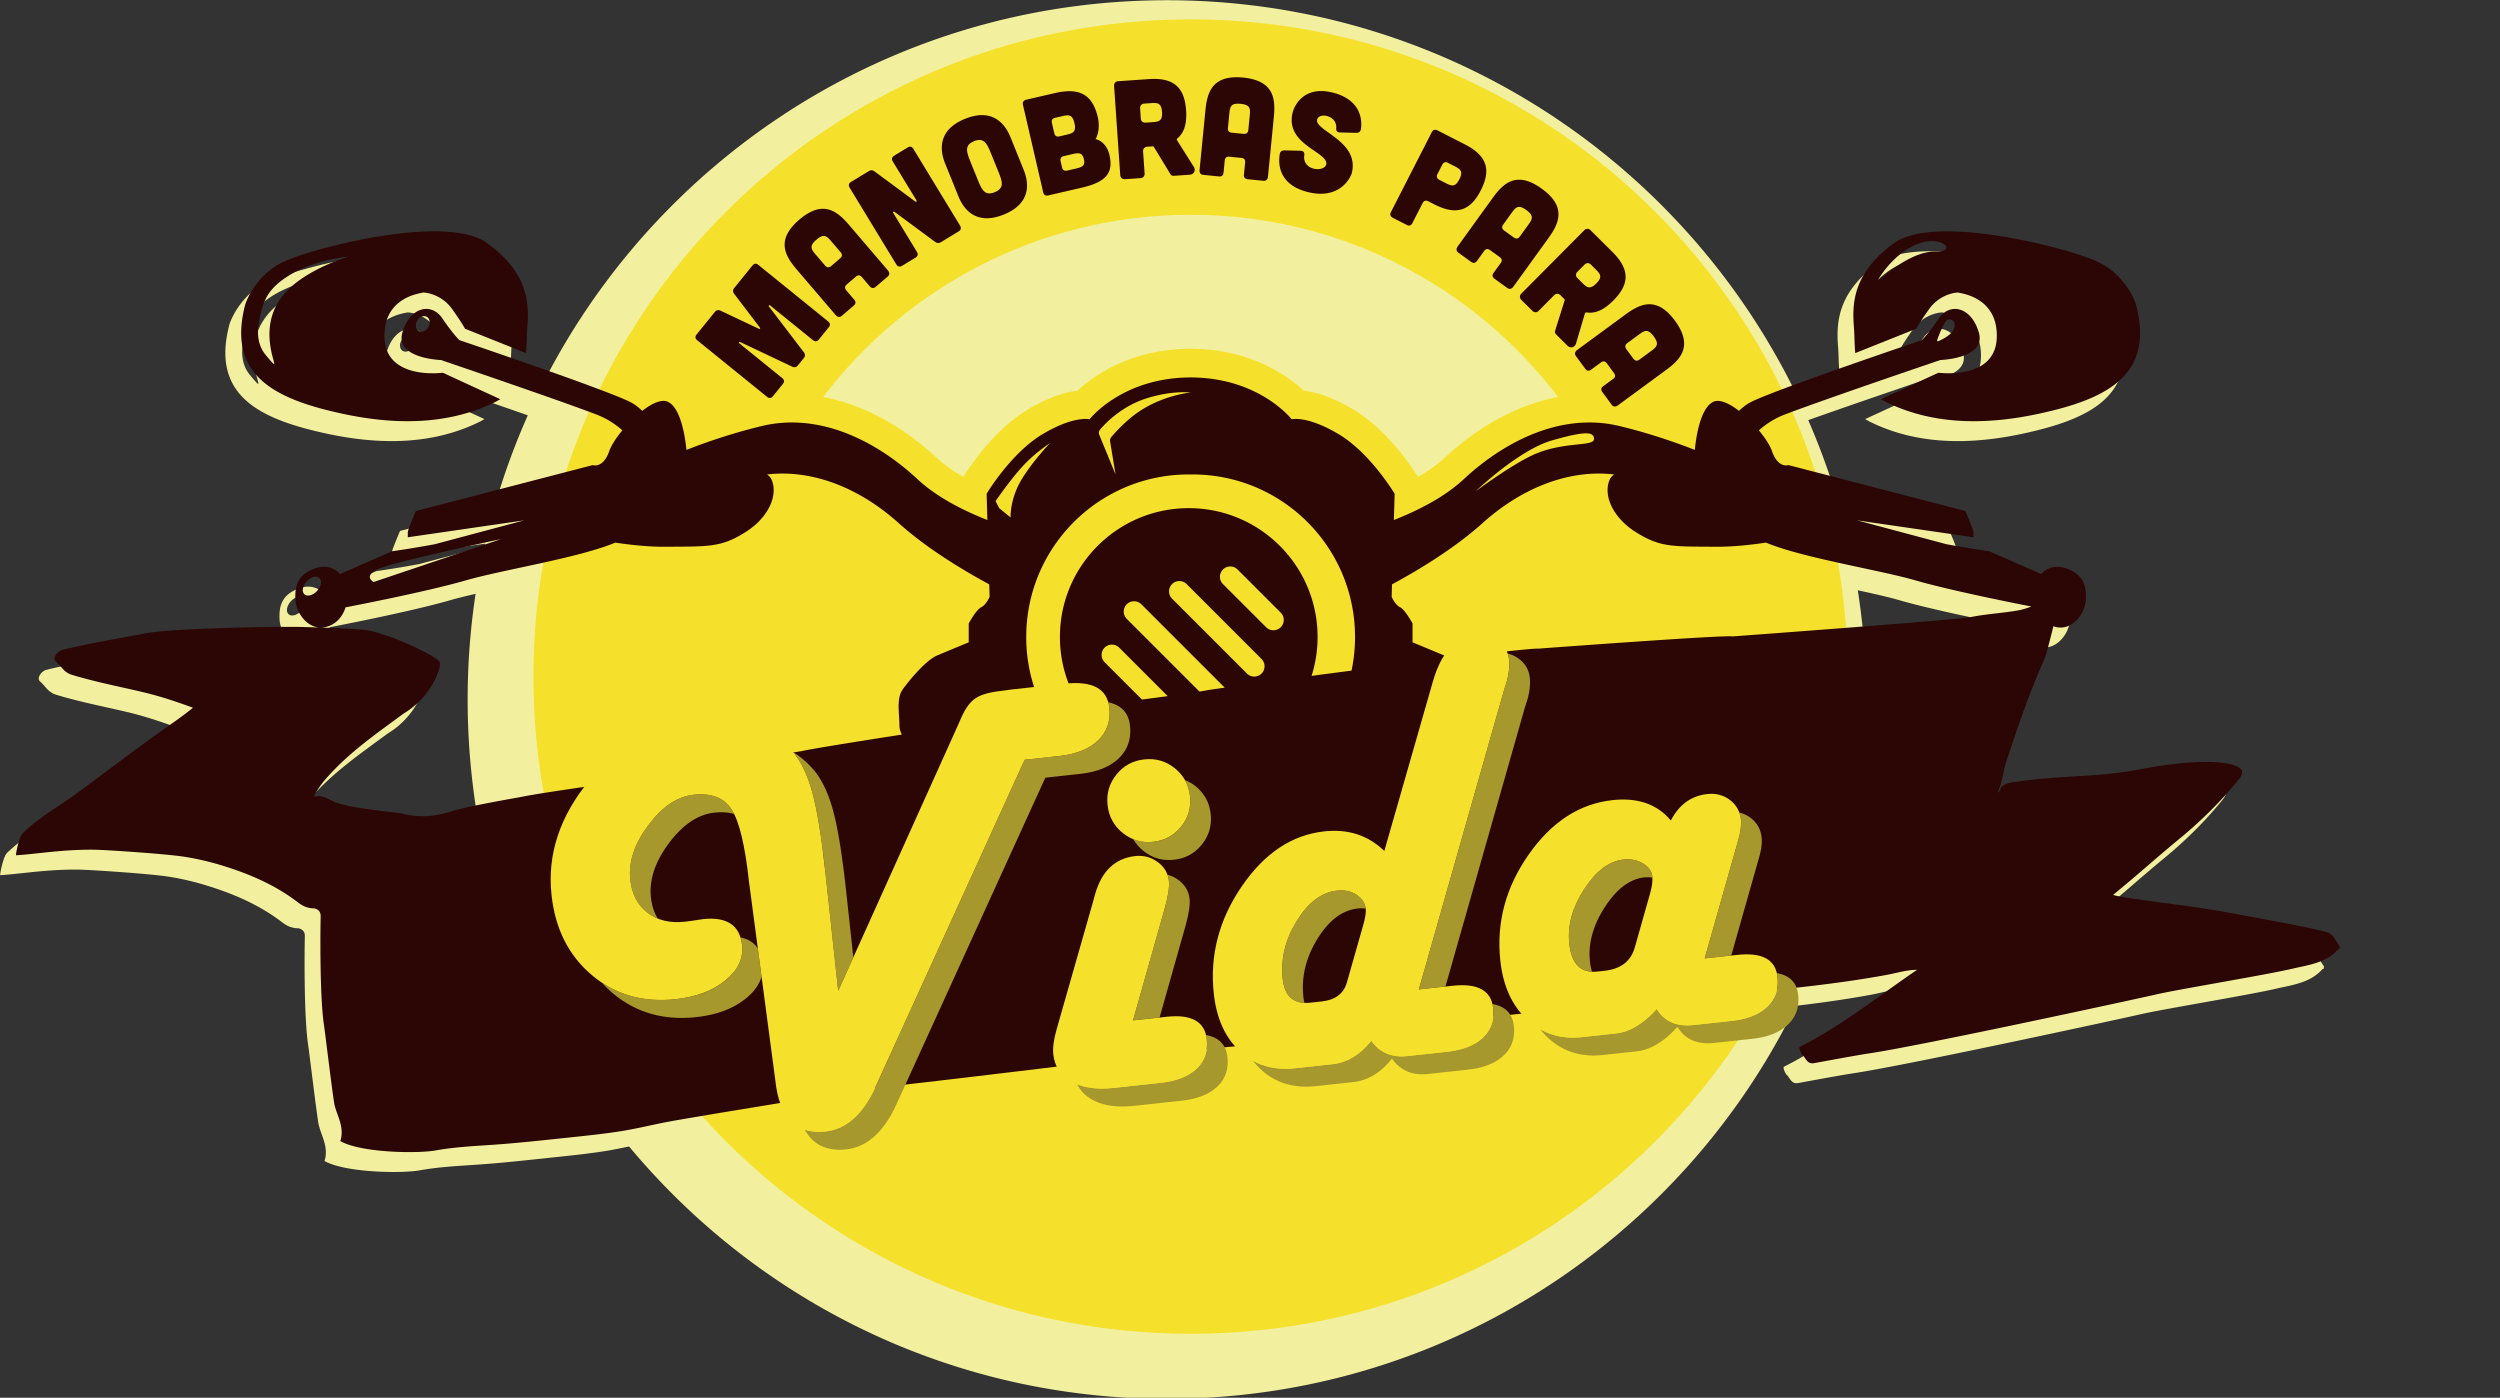 <svg width="3214.002" height="1796.949" viewBox="0 0 850.371 475.443" xmlns="http://www.w3.org/2000/svg"><rect x="0" y="0" width="850.371" height="475.443" fill="#333333" stroke="none"/><defs><clipPath id="a"><path transform="matrix(1 0 0 -1 0 3467.57)" d="M0 3467.57h2617.18V0H0z"/></clipPath></defs><g clip-path="url(#a)" transform="translate(-61.27 -123.479) scale(.353)"><path d="M1971.91 1023.874c0 372.161-301.695 673.856-673.856 673.856-372.16 0-673.857-301.695-673.857-673.856 0-372.16 301.696-673.856 673.857-673.856 372.161 0 673.856 301.695 673.856 673.856M408.194 677.154c3.311-15.645 6.45-26.16 20.62-37.213 26.626-20.769 65.502-23.699 65.502-23.699s-31.154 8.788-53.52 27.427c-43.165 35.97-9.853 86.006-20.504 74.29a156.529 156.529 0 01-6.334-7.424c-7.52-9.392-8.255-21.61-5.764-33.38m80.99 90.67c66.085 14.131 112.531 5.17 146.401-11.535 1.705-.842 3.245-1.752 4.76-2.672l-55.348-25.485s-54.245 7.456-56.149-33.018c-1.903-40.473 35.848-43.503 36.497-44.113.651-.61 17.753.503 28.552 15.651 10.8 15.148 12.397 19.04 12.397 19.04l58.86 23.506c.832-8.959.724-17.793 1.336-25.514 1.822-23.017.515-52.475-39.154-80.697-39.668-28.22-166.959 4.79-195.428 18.06-28.469 13.27-37.198 41.05-37.198 41.05-18.272 68.698 28.388 91.597 94.473 105.727m1481.882-134.008c12.78-18.639 31.42-31.953 47.396-32.485 15.976-.533 22.214 10.217 5.503 9.94-32.13-.532-65.68 41.184-52.899 22.545m-25.018 75.382l58.86-23.506s1.597-3.892 12.397-19.04c10.8-15.149 27.902-16.26 28.551-15.65.65.61 38.401 3.64 36.498 44.112-1.903 40.473-56.148 33.018-56.148 33.018l-55.349 25.485c1.516.92 3.056 1.83 4.761 2.672 33.87 16.704 80.315 25.666 146.401 11.536 66.085-14.13 112.745-37.03 94.474-105.729 0 0-8.73-27.78-37.198-41.05-28.469-13.269-155.76-46.28-195.428-18.059-39.669 28.222-40.978 57.68-39.155 80.697.612 7.721.503 16.555 1.336 25.514" fill="#f2f09e"/><path d="M1937.16 973.955a634.298 634.298 0 00-7.765-62.796c27.952 6.18 56.182 11.737 74.365 16.986 34.533 9.97 95.514 22.046 111.955 25.24-4.31 1.664-8.72 3.077-13.386 3.883-14.923 2.58-30.119 3.329-45.013 6.303-7.039 1.405-64.492 6.072-120.156 10.384M591.931 1151.129c-15.122 4.863-30.577 5.885-46.343 1.75-4.748-1.245-49.032-4.553-65.303-11.341-6.114-2.551-12.146-7.391-19.517-4.784l.001-.015c3.938-8.773 10.015-15.885 16.676-22.993 21.03-22.445 45.203-39.006 69.866-57.27 26.884-15.89 36.894-45.175 34.67-49.624-2.735-5.468-39.203-21.964-52.673-25.895-7.01-2.464-14.185-4.63-22.039-5.251-13.332-1.055-26.705-1.585-40.079-2.033a20.026 20.026 0 004.193-.391c15.976-3.195 19.881-19.083 19.881-19.083s76.011-14.457 116.178-26.054c18.184-5.25 46.42-10.806 74.374-16.988-6.23 35.654-9.489 72.33-9.489 109.769 0 38.277 3.395 75.76 9.903 112.166-8.687 1.379-15.636 2.562-19.827 3.418-7.1 1.45-53.683 9.219-70.472 14.619M451.66 941.628c-2.765-2.534-1.783-8.103 2.19-12.44 3.976-4.337 9.438-5.798 12.203-3.264 2.764 2.533 1.784 8.103-2.19 12.439-3.975 4.337-9.438 5.798-12.203 3.265m71.414-24.497c15.443-6.923 118.226-28.757 118.226-28.757l-123.02 41.432s-10.65-5.752 4.793-12.675m782.532-341.211c144.472 0 272.803 68.895 354.098 175.57-37.715 7.116-75.679 27.189-109.824 59.017-6.636 6.19-15.124 12.245-25.173 18.009-6.062-9.724-29.896-45.682-62.306-64.975-20.375-12.124-36.249-16.753-47.669-18.111-16.158-14.853-51.71-39.938-107.907-40.445l-.33-.02-2.21.02c-56.138.534-91.67 25.598-107.813 40.445-11.42 1.358-27.302 5.987-47.67 18.11-32.41 19.294-56.245 55.245-62.306 64.976-10.042-5.764-18.53-11.82-25.173-18.01-34.14-31.824-72.1-51.898-109.815-59.017 81.295-106.674 209.627-175.57 354.098-175.57M571.057 684.232c-2.18 3.779-6.358 5.45-9.33 3.735-2.97-1.716-3.612-6.17-1.43-9.948 2.18-3.778 6.358-5.45 9.33-3.734 2.971 1.716 3.612 6.169 1.43 9.947m1453.795 12.693s6.657-18.906 10.384-19.97c3.73-1.066 8.255 1.597 5.86 8.787-2.398 7.189-16.244 12.514-16.244 12.514zm375.068 570.125c-16.643-4.794-82.37-16.425-98.323-19.418-30.596-5.74-101.972-13.525-107.07-16.41 22.177-17.998 42.54-36.468 63.824-53.95 20.72-17.018 39.676-35.702 56.5-56.358 6.3-7.735 5.056-11.735-4.527-14.784-12.412-3.948-40.132-5.034-87.079 3.6-46.415 9.068-73.526 5.47-124.644 12.888-4.124.598-8.136 1.51-11.379 4.302-1.175.689-1.127 2.066-1.334 3.294-.81.54-1.34 1.289-1.707 2.162-.104.032-.169.087-.288.11-.262.008-.5.088-.748.139 4.7-9.413 5.203-20.05 8.43-29.865 11.027-33.557 22.518-66.964 36.997-99.297 1.23-2.744 6.336-22.53 8.382-31.094.95.312 1.813.704 2.865.914 15.977 3.195 27.693-13.492 28.403-26.272.71-12.782-1.776-23.787-18.107-30.055-16.332-6.267-24.747 5.224-24.747 5.224l-50.156-21.987c-20.8-2.975-41.193-6.792-41.193-6.792l-86.252-23.028 112.17 16.31v-4.86c0-2.346-7.81-20.444-7.81-20.444l-144.51-37.514a628.54 628.54 0 00-22.286-58.185c42.901-15.923 142.653-49.794 142.653-49.794s44.607-1.362 37.101-26.627c-7.506-25.266-28.228-28.65-38.352-13.651-10.125 15-16.5 21.106-16.5 21.106s-85.846 28.967-134.876 47.455c-102.714-211.061-319.242-356.522-569.752-356.522-250.51 0-467.039 145.462-569.753 356.525-49.028-18.488-134.883-47.458-134.883-47.458s-6.375-6.106-16.5-21.106c-10.124-15-30.846-11.615-38.353 13.65-7.506 25.266 37.102 26.628 37.102 26.628s99.763 33.875 142.661 49.797a628.522 628.522 0 00-22.283 58.179l-144.52 37.517s-7.812 18.098-7.812 20.445v4.859l112.17-16.31-86.253 23.028s-20.39 3.817-41.19 6.792l-50.157 21.987s-8.416-11.491-24.747-5.224c-16.332 6.268-18.817 17.273-18.107 30.055.637 11.473 10.148 26.085 23.645 26.644-4.987-.166-9.976-.323-14.962-.49-24.67-.828-127.693 1.246-152.634 6-26.912 5.13-54.054 9.524-80.67 16.055-5.13 1.258-9.68 8.228-6.263 11.128 5.01 4.25 7.657 10.493 15.382 12.84 21.704 6.595 43.928 11.002 65.94 16.087 16.945 3.915 33.215 9.119 50.855 15.68-9.17 7.528-18.234 13.68-26.94 19.837-28.488 20.15-56.13 41.313-84.169 62-17.58 12.973-37.04 23.519-52.812 38.889-3.469 3.382-6.46 17.7-6.674 21.437 20.395-1.218 44.081-5.646 75.17-5.371 10.613.094 68.012 3.89 86.41 6.686 13.513 2.054 26.72 5.26 39.842 9.39 25.503 8.029 49.51 18.673 70.55 34.853 4.94 3.8 9.678 5.566 15.553 5.616 4.217 1.03 6.243 3.514 6.101 7.798-.157 4.742-1.29 74.406 3.172 104.469 1.165 7.848 7.126 57.518 9.703 74.447 1.838 12.084 10.596 22.845 6.102 37.563 20.445 11.392 74.653 12.076 91.784 8.957 18.483-3.365 37.464-4.203 56.323-5.528 25.001-1.758 49.91-4.58 74.826-7.2 15.967-1.677 31.962-3.357 47.786-5.88 14.61-2.33 28.98-5.912 43.507-8.714 5.851-1.13 18.677-3.338 34.124-5.936 115.924 128.883 283.98 209.938 470.974 209.938 220.122 0 414.004-112.314 527.491-282.754l13.668-1.481c15.04-1.633 26.5-6.2 34.355-13.698 7.861-7.501 11.155-17.064 9.897-28.678-.274-2.531-.823-4.824-1.61-6.907 28.91-3.198 57.738-6.988 86.363-12.222 9.856-1.802 19.664-4.928 29.88-5.03-37.273 25.344-72.277 53.847-113.095 74.253-1.104.55.904 6.35 3.038 8.199 3.056 3.157 4.2 8.645 10.672 7.536 4.04-.692 39.606-7.388 53.442-9.463 52.151-7.823 262.658-53.573 277.832-57.1 18.874-4.384 104.911-18.646 128.518-24.204 16.152-3.804 33.49-5.544 45.325-18.905.217-.245.78-.206 1.182-.3.145-.784.29-1.568.433-2.353-3.843-5.144-6.03-12.02-13.076-14.05" fill="#f2f09e"/><path d="M1565.132 791.336c-6.636 6.19-15.124 12.245-25.173 18.009-6.061-9.724-29.895-45.682-62.306-64.975-20.375-12.124-36.25-16.753-47.668-18.111-16.16-14.854-51.711-39.938-107.908-40.445l-.332-.02-2.21.02c-56.135.534-91.668 25.598-107.812 40.445-11.42 1.358-27.301 5.987-47.67 18.11-32.41 19.294-56.243 55.245-62.305 64.976-10.042-5.764-18.53-11.82-25.173-18.01-34.141-31.824-72.101-51.898-109.815-59.017 81.295-106.674 209.627-175.57 354.099-175.57 144.47 0 272.802 68.897 354.097 175.57-37.715 7.117-75.678 27.19-109.824 59.018m-244.273-422.861c-349.751 0-633.28 283.529-633.28 633.279s283.529 633.28 633.28 633.28c349.75 0 633.279-283.53 633.279-633.28s-283.528-633.28-633.28-633.28" fill="#f5e02c"/><path d="M862.465 650.294c1.533-1.893 3.433-2.088 5.562-1.068l36.599 17.3c1.223.642 1.905-.203 1.027-1.257l-24.531-32.214c-1.445-1.865-1.641-3.764-.114-5.657l17.61-21.746c1.703-2.102 3.602-2.297 5.704-.594l67.219 54.44c2 1.615 2.298 3.602.595 5.703l-9.522 11.76c-1.622 2-3.703 2.215-5.704.6l-41.377-33.51c-.744-.596-1.615.262-1.047 1.066l33.66 44.128c1.439 1.865 1.453 3.785-.075 5.677l-5.622 6.933c-1.527 1.892-3.406 2.277-5.535 1.257l-50.162-23.753c-.9-.385-1.561.648-.824 1.243l41.384 33.512c1.993 1.615 2.304 3.601.6 5.703l-9.527 11.766c-1.703 2.101-3.71 2.21-5.704.601l-67.22-54.44c-2.107-1.71-2.304-3.609-.6-5.71zm111.643-68.551c-4.21-4.926-7.04-6.785-13.819-.986-6.778 5.798-5.393 8.88-1.183 13.805l9.576 11.198c1.67 1.953 3.771 2.115 5.717.453l8.832-7.555c1.967-1.859 2.115-3.764.358-5.819zm54.9 28.457c1.933 2.257 1.96 4.365-.094 6.13l-11.502 9.831c-1.96 1.67-3.967 1.603-5.724-.452l-7.636-8.934c-1.757-2.054-3.656-2.203-5.71-.446l-8.839 7.55c-1.947 1.668-2.204 3.661-.454 5.716l7.651 8.933c1.75 2.055 1.601 3.961-.446 5.724l-11.516 9.833c-1.952 1.662-4.136 1.398-6.062-.865l-37.234-43.554c-11.063-12.94-20.773-28.464 2.345-48.216 23.118-19.76 36.93-7.75 47.993 5.19zm-18.38-95.432c1.959-1.19 3.724-1.156 5.656.196l39.093 28.909c1.095.757 1.872-.033 1.183-1.19l-22.7-37.302c-1.405-2.311-.831-4.237 1.366-5.574l12.927-7.867c2.312-1.405 4.176-.952 5.576 1.359l44.952 73.909c1.33 2.196.946 4.169-1.352 5.575l-16.982 10.319c-1.966 1.203-3.73 1.163-5.656-.196l-39.093-28.903c-1.102-.756-1.886.034-1.176 1.19l22.679 37.303c1.338 2.195.959 4.169-1.352 5.574l-12.934 7.866c-2.197 1.332-4.238.838-5.57-1.358l-44.951-73.91c-1.412-2.31-.845-4.243 1.352-5.574zm117.76-17.368c-3.893-9.65-6.906-15.285-16.178-11.535-9.278 3.75-7.521 9.893-3.615 19.544l7.29 18.043c3.907 9.657 6.914 15.293 16.192 11.542 9.279-3.751 7.522-9.893 3.616-19.543zm31.552 15.976c3.344 8.272 10.562 31.167-19.145 43.175-29.707 12.016-40.431-9.461-43.77-17.732l-12.684-31.335c-3.345-8.272-10.556-31.167 19.15-43.176 29.702-12.015 40.433 9.46 43.778 17.733zm50.196-1.095c6.325-1.46 9.326-2.852 7.894-9.049-1.433-6.19-4.542-6.44-10.868-4.98l-8.561 1.98c-2.5.581-3.643 2.23-3.034 4.865l1.39 6.062c.616 2.629 2.366 3.616 4.88 3.034zm-8.677-32.694c6.325-1.46 9.313-2.98 7.42-11.15-1.892-8.163-5.237-8.224-11.556-6.765l-7.123 1.642c-2.493.589-3.641 2.237-3.027 4.866l2.312 10.015c.608 2.635 2.365 3.615 4.865 3.041zM1189.97 439.5c24.768-5.723 36.566 2.095 41.56 23.699 1.04 4.481 1.737 13.482-2.297 20.652 5.987 1.257 11.454 6.927 13.34 15.097 3.777 16.333-1.643 25.916-26.41 31.64l-32.532 7.521c-2.5.581-4.291-.534-4.865-3.041l-19.462-84.174c-.615-2.629.398-4.258 3.007-4.994zm86.074 10.137c-2.426.169-4.055 2.041-3.886 4.467l.69 9.988c.169 2.426 2.041 4.054 4.467 3.892l6.878-.473c6.475-.453 9.658-1.487 9.077-9.853-.575-8.359-3.872-8.94-10.34-8.494zm47.858 60.934c2.136 3.372.23 7.298-3.946 7.589l-15.381 1.061c-1.344.095-2.608-.5-3.23-1.676l-15.901-26.138c-.304-.386-.723-.629-1.135-.602l-5.386.372c-2.433.168-4.062 2.047-3.893 4.473l1.474 21.314c.169 2.426-1.46 4.298-3.893 4.467l-15.11 1.047c-2.433.169-4.305-1.459-4.474-3.892l-5.947-86.053c-.169-2.433 1.46-4.305 3.893-4.474l29.538-2.041c24.011-1.662 34.437 7.921 35.965 30.039.865 12.542-1.629 21.523-8.427 27.145-.514.446-.602 1.129-.284 1.785zm53.968-50.068c.635-6.46.01-9.778-8.874-10.65-8.872-.872-10.136 2.264-10.778 8.717l-1.433 14.664c-.257 2.555 1.088 4.184 3.636 4.434l11.576 1.142c2.696.128 4.176-1.088 4.446-3.778zm17.535 59.306c-.29 2.96-1.797 4.446-4.479 4.183l-15.078-1.48c-2.554-.25-3.899-1.743-3.635-4.433l1.15-11.704c.263-2.69-.947-4.164-3.643-4.427l-11.563-1.142c-2.56-.25-4.17.953-4.434 3.642l-1.148 11.705c-.27 2.69-1.75 3.906-4.433 3.642l-15.07-1.486c-2.555-.25-3.879-2.007-3.588-4.967l5.602-57.035c1.67-16.949 6.13-34.715 36.397-31.748 30.268 2.973 31.187 21.266 29.518 38.215zm69.268-42.371c-2.751-.115-3.778-1.615-3.528-4.338.392-5.61-3.11-10.077-9.28-11.583-5.121-1.25-9.006 1-9.215 4.15-.657 10.69 40.897 20.542 33.53 50.743-.958 3.94-11.088 26.091-42.208 18.502-27.571-6.724-29.065-26.287-27.22-36.68.44-2.399 1.98-3.555 4.474-3.5l15.63.33c2.75.115 3.906 1.65 3.5 4.474-1.006 6.426 2.947 11.292 9.117 12.792 6.433 1.568 12.096-1.088 12.17-4.825.223-11.765-39.897-18.908-32.537-49.108.83-3.967 8.859-26.633 38.268-19.463 27.045 6.596 29.059 25.727 27.545 35.377-.446 2.392-1.987 3.548-4.474 3.494zm102.237 48.932c5.777 2.954 9.042 3.71 12.854-3.75 3.81-7.46 1.29-9.656-4.48-12.61l-6.502-3.325c-2.284-1.168-4.224-.641-5.447 1.765l-4.676 9.143c-1.176 2.284-.52 4.284 1.764 5.453zm18.232-37.423c21.415 10.947 25.403 24.524 15.313 44.256-10.089 19.732-23.429 24.443-44.844 13.495l-5.77-2.96c-2.292-1.17-4.225-.642-5.454 1.764l-9.847 19.253c-1.23 2.406-3.047 2.993-5.46 1.757l-13.468-6.886c-2.284-1.17-2.932-3.17-1.764-5.454l39.31-76.876c1.236-2.405 3.055-2.993 5.521-1.885zm61.468 76.909c3.798-5.25 4.934-8.434-2.297-13.657-7.23-5.218-9.9-3.136-13.698 2.115l-8.609 11.94c-1.507 2.082-1.169 4.157.912 5.664l9.414 6.798c2.277 1.473 4.155 1.17 5.743-1.027zm-14.685 60.05c-1.736 2.411-3.79 2.94-5.98 1.357l-12.259-8.859c-2.08-1.5-2.5-3.466-.912-5.656l6.88-9.529c1.581-2.189 1.27-4.074-.919-5.662l-9.42-6.799c-2.089-1.5-4.075-1.277-5.657.92l-6.879 9.528c-1.58 2.19-3.474 2.493-5.663.912l-12.273-8.86c-2.08-1.5-2.337-3.682-.594-6.095l33.525-46.446c9.975-13.806 22.753-26.903 47.405-9.109 24.646 17.786 16.24 34.052 6.28 47.858zm74.532-21.254c-1.729-1.716-4.217-1.709-5.927.021l-7.054 7.095c-1.71 1.73-1.704 4.21.027 5.926l4.892 4.86c4.602 4.575 7.481 6.277 13.387.33 5.9-5.946 4.17-8.805-.439-13.38zm-14.252 76.14c-1.136 3.824-5.332 4.986-8.306 2.033l-10.933-10.852c-.967-.953-1.359-2.29-.886-3.535l9.171-29.193c.095-.473-.01-.953-.291-1.237l-3.838-3.81c-1.73-1.717-4.21-1.704-5.927.02l-15.043 15.163c-1.716 1.724-4.196 1.73-5.932.021l-10.745-10.67c-1.724-1.71-1.738-4.197-.021-5.927l60.759-61.205c1.723-1.73 4.196-1.737 5.92-.02l21.016 20.854c17.077 16.948 16.752 31.1 1.135 46.831-8.859 8.927-17.259 12.97-25.963 11.57-.669-.095-1.236.29-1.527.96zm72.875 6.886c5.23-3.838 7.285-6.521 2.007-13.718-5.29-7.19-8.46-6.034-13.69-2.196l-11.875 8.724c-2.067 1.514-2.39 3.595-.87 5.663l6.871 9.373c1.717 2.102 3.603 2.392 5.78.79zm-32.45 52.656c-2.4 1.758-4.508 1.629-6.103-.554l-8.96-12.197c-1.52-2.068-1.31-4.07.865-5.67l9.481-6.961c2.183-1.601 2.473-3.486.871-5.663l-6.879-9.38c-1.52-2.067-3.487-2.473-5.67-.864l-9.474 6.953c-2.183 1.601-4.068 1.31-5.669-.872l-8.968-12.198c-1.514-2.075-1.088-4.23 1.31-5.994l46.21-33.91c13.725-10.083 29.93-18.618 47.926 5.9 17.995 24.524 4.994 37.418-8.738 47.493zM423.447 657.983c3.311-15.645 6.45-26.161 20.618-37.213 26.628-20.77 65.503-23.698 65.503-23.698s-31.154 8.787-53.52 27.426c-43.164 35.969-9.853 86.006-20.503 74.29a156.036 156.036 0 01-6.334-7.424c-7.52-9.392-8.255-21.61-5.764-33.381m80.99 90.672c66.084 14.13 112.531 5.168 146.4-11.536 1.706-.842 3.245-1.752 4.76-2.672l-55.347-25.485s-54.245 7.456-56.149-33.018c-1.904-40.473 35.848-43.503 36.497-44.113.65-.61 17.753.503 28.552 15.65 10.8 15.149 12.397 19.04 12.397 19.04l58.86 23.507c.832-8.96.724-17.792 1.335-25.514 1.823-23.017.516-52.475-39.153-80.697-39.668-28.221-166.959 4.79-195.428 18.06-28.469 13.269-37.198 41.05-37.198 41.05-18.272 68.698 28.388 91.598 94.473 105.728m1481.881-134.009c12.781-18.64 31.42-31.953 47.396-32.485 15.977-.533 22.215 10.217 5.503 9.94-32.129-.532-65.679 41.184-52.899 22.545m-25.017 75.382l58.86-23.506s1.597-3.892 12.396-19.04c10.8-15.15 27.903-16.261 28.552-15.651.65.61 38.401 3.64 36.498 44.113-1.904 40.473-56.149 33.018-56.149 33.018l-55.348 25.485c1.516.92 3.055 1.83 4.761 2.672 33.87 16.704 80.315 25.667 146.4 11.536 66.086-14.131 112.745-37.03 94.475-105.728 0 0-8.73-27.781-37.199-41.051-28.469-13.27-155.759-46.28-195.428-18.06-39.668 28.223-40.977 57.68-39.154 80.698.612 7.722.503 16.555 1.336 25.514" fill="#2b0604"/><path d="M1842.983 963.048c-7.103-1.66-187.192 11.784-187.192 11.784-5.529-.337-40.774 3.64-86.007 9.219-1.618-1.092-3.188-2.011-4.66-2.636-11.063-4.694-30.435-12.654-30.435-12.654V950.56s-7.194-13.333-12.024-15.621c-4.83-2.288-8.11-10.057-8.11-10.057l.348-11.998c24.003-12.952 59.582-34.125 87.115-58.902 37.904-34.111 83.405-52.117 126.956-47.001-1.862 1.326-3.285 2.846-4.118 4.6-6.665 14.04 1.55 36.297 25.124 51.07 23.573 14.774 35.027 13.708 77.627 13.99 15.242.102 32.157-1.671 47.631-3.976 35.526 14.814 108.53 26.134 143.773 36.309 34.534 9.97 95.516 22.046 111.956 25.24-4.31 1.664-8.719 3.077-13.385 3.883-14.923 2.579-30.12 3.329-45.013 6.303-14.072 2.809-229.586 18.648-229.586 18.648m-37.354 10.114l.092-.024.05.076zm-.01.024l-.01-.02.02.002zm-451.912 39.238c-9.816 1.387-16.249 2.342-18.064 2.696-1.556.304-3.713.67-6.273 1.08l-70.07-70.071a9.939 9.939 0 010-14.058 9.94 9.94 0 0114.057 0zm35.475-27.64a9.938 9.938 0 010 14.058 9.908 9.908 0 01-7.028 2.913 9.907 9.907 0 01-7.029-2.913l-72.162-72.162c-3.883-3.882-3.883-10.174 0-14.057a9.938 9.938 0 0114.057 0zm18.49-30.566a9.905 9.905 0 01-7.029 2.913 9.906 9.906 0 01-7.028-2.913l-41.608-41.601a9.938 9.938 0 010-14.057 9.938 9.938 0 0114.057 0l41.607 41.6a9.936 9.936 0 010 14.058M1237.97 987.91a9.938 9.938 0 010-14.057 9.938 9.938 0 0114.057 0l46.728 46.726a6066.427 6066.427 0 01-24.82 3.295zm-75.538-24.32c0-86.493 70.116-156.61 156.612-156.61.5 0 .995.02 1.491.037v.016l.32-.008.32.008v-.016c.496-.016.991-.037 1.491-.037 86.494 0 156.61 70.117 156.61 156.61 0 11.117-1.176 21.956-3.378 32.417a19849.7 19849.7 0 00-38.5 5.062 123.994 123.994 0 005.787-37.478c0-68.561-55.58-124.142-124.14-124.142-68.563 0-124.143 55.58-124.143 124.142 0 25.08 7.496 48.38 20.285 67.9-10.986 1.439-19.365 2.567-22.967 3.147-2.179.35-6.287.988-11.792 1.834-11.472-21.773-17.996-46.56-17.996-72.881m-2.092-165.928c11.183-11.893 24.852-20.77 24.852-20.77s-15.976 16.687-26.805 34.26c-11.957 19.407-11.006 37.279-11.006 37.279l-11.005-8.983-3.454-6.777s14.196-20.947 27.418-35.01m73.31-34.016c5.222-6.153 20.772-22.437 44.65-29.977 25.295-7.988 42.554-5.592 42.554-5.592s-31.774 2.664-57.732 24.32c-9.215 7.687-15.882 15.187-18.72 18.559a5.12 5.12 0 00-1.143 4.142l5.217 31.882-15.623-38.104c-.726-1.774-.443-3.77.797-5.23m435.306 10.565c31.974-9.176 40.592-8.62 40.592-1.391 0 7.507-28.08 2.225-56.717 14.458-21.32 9.107-57.275 35.866-57.275 35.866s41.426-39.76 73.4-48.933M533.533 910.635s-10.65-5.752 4.793-12.675c15.443-6.923 118.225-28.757 118.225-28.757zm-54.419 8.557c-3.975 4.336-9.438 5.798-12.202 3.265-2.765-2.534-1.784-8.103 2.19-12.44 3.975-4.336 9.438-5.798 12.202-3.264 2.765 2.533 1.784 8.103-2.19 12.439M586.31 665.06c-2.18 3.779-6.358 5.45-9.33 3.735-2.972-1.716-3.613-6.17-1.432-9.948 2.182-3.778 6.36-5.45 9.331-3.735 2.972 1.717 3.613 6.17 1.431 9.948m1453.794 12.693s6.657-18.906 10.385-19.971c3.727-1.065 8.255 1.598 5.858 8.787-2.396 7.19-16.243 12.515-16.243 12.515zm375.067 570.125c-16.64-4.794-82.37-16.425-98.322-19.417-30.595-5.74-101.97-13.526-107.069-16.412 22.176-17.997 42.54-36.467 63.823-53.95 20.72-17.017 39.677-35.701 56.5-56.358 6.3-7.735 5.057-11.735-4.527-14.783-12.41-3.948-40.132-5.034-87.078 3.6-46.416 9.068-73.527 5.47-124.644 12.888-4.124.599-8.137 1.51-11.379 4.302-1.176.689-1.128 2.066-1.335 3.294-.81.54-1.34 1.289-1.707 2.162-.103.032-.169.087-.287.11-.264.007-.5.088-.748.139 4.698-9.413 5.203-20.051 8.43-29.865 11.027-33.557 22.517-66.964 36.997-99.297 1.228-2.744 6.335-22.53 8.381-31.095.95.312 1.813.705 2.865.915 15.976 3.195 27.693-13.492 28.402-26.272.711-12.782-1.774-23.788-18.105-30.055-16.332-6.267-24.747 5.224-24.747 5.224l-50.157-21.987c-20.8-2.975-41.192-6.792-41.192-6.792L1963.02 851.2l112.17 16.31v-4.86c0-2.346-7.81-20.444-7.81-20.444l-170.416-44.24s-10.057 3.545-15.918-13.507c-1.823-5.302-6.537-12.632-12.62-19.984 6.555-5.868 14.781-11.371 25.177-15.344 37.748-14.428 149.634-52.418 149.634-52.418s44.606-1.362 37.1-26.627c-7.505-25.266-28.227-28.65-38.352-13.651-10.124 15-16.5 21.106-16.5 21.106s-140.06 47.259-164.557 59.577c-4.108 2.066-8.007 5.07-11.687 8.56-9.474-7.338-18.905-11.671-25.027-8.56-12.87 6.54-16.656 36.914-17.524 46.21-21.69-8.534-47.048-16.864-72.619-23.015-56.316-13.544-111.344 15.174-150.066 51.268-18.769 17.494-44.693 30.413-67.302 39.294l.734-25.305s-23.384-39.221-53.94-57.412c-30.558-18.191-45.278-14.331-45.278-14.331s-30.907-40.01-97.046-40.344v-.024c-.11 0-.21.01-.32.01-.109 0-.209-.01-.319-.01v.024c-66.139.335-97.047 40.344-97.047 40.344s-14.72-3.86-45.276 14.33c-30.557 18.192-53.94 57.413-53.94 57.413l.733 25.305c-22.609-8.881-48.534-21.8-67.302-39.294-38.723-36.094-93.75-64.812-150.067-51.268-25.57 6.15-50.928 14.48-72.618 23.016-.869-9.297-4.654-39.671-17.525-46.211-6.12-3.111-15.553 1.222-25.027 8.56-3.68-3.49-7.579-6.494-11.687-8.56-24.497-12.318-164.557-59.577-164.557-59.577s-6.375-6.106-16.5-21.106c-10.124-15-30.846-11.615-38.352 13.65-7.506 25.266 37.1 26.628 37.1 26.628s111.887 37.99 149.634 52.418c10.397 3.973 18.622 9.476 25.18 15.344-6.085 7.352-10.799 14.682-12.622 19.984-5.862 17.052-15.918 13.508-15.918 13.508l-170.415 44.239s-7.81 18.098-7.81 20.445v4.859l112.17-16.31-86.254 23.028s-20.39 3.817-41.19 6.792l-50.157 21.987s-8.417-11.491-24.748-5.224c-16.332 6.267-18.817 17.273-18.106 30.055.71 12.78 12.426 29.467 28.402 26.272 15.976-3.195 19.882-19.083 19.882-19.083s76.01-14.457 116.178-26.054c35.243-10.175 108.247-21.495 143.774-36.31 15.473 2.306 32.388 4.079 47.63 3.978 42.6-.283 54.054.783 77.628-13.99 23.573-14.774 31.788-37.031 25.123-51.07-.832-1.755-2.256-3.275-4.117-4.601 43.55-5.116 89.052 12.89 126.956 47 27.533 24.778 63.111 45.95 87.114 58.903l.35 11.998s-3.28 7.769-8.11 10.057c-4.83 2.288-12.026 15.62-12.026 15.62v18.202s-19.372 7.96-30.434 12.654c-11.063 4.693-27.256 24.345-33.326 32.93s-2.978 23.189-3.006 34.563c-.007 2.917.928 5.9 2.305 8.732-45.695 7.119-86.453 13.66-96.266 15.876-40.612 6.547-80.265 16.837-121.099 22.2-26.882 3.53-125.452 17.112-147.535 21.624-7.102 1.45-53.685 9.218-70.472 14.618-15.122 4.863-30.577 5.885-46.344 1.75-4.748-1.245-49.032-4.553-65.302-11.341-6.115-2.551-12.146-7.391-19.517-4.784l.001-.015c3.938-8.773 10.015-15.885 16.675-22.993 21.03-22.445 45.204-39.006 69.867-57.27 26.884-15.89 36.894-45.175 34.67-49.624-2.735-5.468-39.203-21.964-52.673-25.895-7.013-2.464-14.185-4.63-22.039-5.251-18.492-1.464-37.063-1.92-55.606-2.542-24.67-.827-127.694 1.245-152.634 6-26.912 5.13-54.054 9.524-80.67 16.055-5.13 1.258-9.68 8.229-6.264 11.128 5.011 4.249 7.657 10.493 15.383 12.84 21.704 6.595 43.928 11.002 65.94 16.087 16.945 3.915 33.213 9.119 50.855 15.679-9.17 7.529-18.234 13.68-26.94 19.838-28.489 20.15-56.13 41.313-84.169 62-17.58 12.973-37.04 23.519-52.812 38.888-3.47 3.383-6.46 17.7-6.675 21.438 20.396-1.218 44.081-5.647 75.168-5.371 10.615.094 68.015 3.89 86.412 6.686 13.514 2.055 26.72 5.26 39.843 9.39 25.503 8.028 49.51 18.673 70.55 34.854 4.94 3.799 9.677 5.565 15.552 5.615h.001c4.216 1.03 6.243 3.514 6.1 7.798-.157 4.742-1.29 74.406 3.173 104.468 1.165 7.849 7.126 57.518 9.702 74.448 1.84 12.084 10.597 22.845 6.103 37.563 20.445 11.392 74.653 12.076 91.784 8.957 18.482-3.365 37.464-4.203 56.321-5.53 25.002-1.755 49.911-4.578 74.827-7.197 15.968-1.678 31.961-3.358 47.787-5.881 14.61-2.33 28.98-5.912 43.506-8.715 20.96-4.044 131.38-21.941 131.38-21.941 2.993-2.82 74.247-11.56 94.646-13.77 31.41-3.403 139.93-16.472 164.208-19.455 17.924-2.201 36.052-3.216 53.735-7.027 11.654-2.511 127.24-13.001 130.613-13.175 52.086-2.691 103.618-10.14 155.051-17.827 7.49-1.12 104.801-13.846 146.358-15.53 31.655-1.284 148.087-14.27 157.075-15.132 47.596-4.568 95.17-9.282 142.196-17.88 9.857-1.802 19.665-4.928 29.88-5.03-37.272 25.344-72.276 53.847-113.096 74.253-1.102.55.906 6.35 3.04 8.199 3.056 3.157 4.2 8.644 10.671 7.536 4.04-.692 39.606-7.388 53.442-9.463 52.152-7.823 262.66-53.574 277.832-57.1 18.875-4.384 104.911-18.645 128.518-24.204 16.153-3.804 33.488-5.544 45.325-18.905.218-.245.781-.206 1.183-.3l.433-2.353c-3.843-5.144-6.032-12.02-13.078-14.05" fill="#2b0604"/><path d="M1262.416 1048.976c-1.344-12.378-8.436-19.79-20.999-22.473.46 1.65.877 3.339 1.08 5.212 1.382 12.763-2.203 23.268-10.748 31.514-8.552 8.258-21.111 13.276-37.678 15.072l-33.146 3.592-143.623 315.048c-12.152 26.573-28.227 40.928-48.226 43.102-7.569.82-14.238.22-20.062-1.71 8.066 14.625 21.369 20.985 39.985 18.967 19.998-2.174 36.073-16.53 48.226-43.102l143.622-315.044 33.143-3.593c16.567-1.796 29.125-6.814 37.678-15.071 8.544-8.247 12.13-18.751 10.748-31.514m-306.073 64.348c4.64 17.039 8.865 43.077 12.664 78.122l12.269 113.149 14.55-32.283-6.896-63.606c-3.8-35.044-8.025-61.083-12.665-78.121-4.64-17.028-11.031-30.213-19.173-39.543-5.88-6.703-12.45-12.253-19.603-16.834 7.98 9.306 14.279 22.324 18.854 39.116m-114.37 2.283c-15.813 1.717-30.401 11.538-43.775 29.464-13.381 17.93-19.152 35.368-17.316 52.32 1.51 13.911 7.044 24.532 16.61 31.874 3.006 2.308 6.283 4.124 9.774 5.552-3.371-5.729-5.616-12.376-6.461-20.166-1.837-16.952 3.934-34.39 17.314-52.32 13.375-17.926 27.962-27.747 43.776-29.463 7.244-.785 13.556-.309 19.045 1.281-.745-1.5-1.5-2.93-2.286-4.16-7.305-11.444-19.536-16.24-36.681-14.382m61.837 148.107c-3.616-5.573-9.167-9.142-16.76-10.591a38.67 38.67 0 011.574 7.46c1.385 12.763-3.992 24.086-16.12 33.972-12.126 9.894-28.095 15.909-47.904 18.057-27.072 2.935-50.765-2.44-71.117-16.028 3.214 3.536 6.592 6.953 10.332 10.105 22.373 18.868 49.276 26.59 80.707 23.184 19.809-2.15 35.779-8.163 47.906-18.057 7.81-6.368 12.78-13.341 14.987-20.902zm416.434-146.772c1.2 11.046-1.643 20.846-8.522 29.397-6.88 8.545-15.839 13.425-26.886 14.622-6.922.75-13.298-.277-19.24-2.698 2.414 4.29 5.638 8.12 9.764 11.438 8.545 6.873 18.348 9.717 29.395 8.52 11.047-1.196 20.006-6.076 26.885-14.62 6.88-8.553 9.723-18.352 8.523-29.399-1.199-11.046-6.072-20.01-14.624-26.889-3.192-2.567-6.616-4.382-10.155-5.824 2.59 4.601 4.24 9.735 4.86 15.453m36.056 251.389c-1.303-12.015-8.29-19.015-20.727-21.205.309 1.28.655 2.528.809 3.945 1.258 11.621-2 21.136-9.774 28.518-7.774 7.4-19.28 11.93-34.514 13.58l-45.43 4.927c-13.937 1.511-25.527.226-35.034-3.536 2.913 6.147 7.654 11.088 14.265 14.794 10.355 5.817 23.919 7.817 40.688 6l45.43-4.924c15.235-1.65 26.739-6.18 34.514-13.58 7.774-7.382 11.032-16.898 9.774-28.519m-41.154-123.598c3.782-13.123 5.338-22.733 4.676-28.834-.8-7.426-4.4-13.487-10.785-18.196-3.3-2.427-6.823-4.08-10.55-5.024.676 1.886 1.19 3.853 1.416 5.96.662 6.1-.895 15.71-4.676 28.833l-29.89 105.582 25.591-2.776zm296.435 72.515c.305 1.268.65 2.5.803 3.901 1.258 11.621-2.044 21.137-9.913 28.533-7.869 7.406-19.336 11.933-34.375 13.562l-38.573 4.182c-14.864 1.611-26.376-3.305-34.557-14.756-10.872 13.516-23.256 21.025-37.161 22.534l-36.288 3.934c-15.444 1.673-29.023-.81-40.783-7.35 2.344 2.985 4.844 5.826 7.636 8.393 14.239 13.098 31.925 18.508 53.065 16.217l36.289-3.934c13.904-1.509 26.289-9.018 37.161-22.533 8.18 11.45 19.693 16.366 34.557 14.755l38.573-4.18c15.038-1.63 26.506-6.157 34.375-13.564 7.869-7.396 11.17-16.91 9.912-28.532-1.299-11.966-8.286-18.95-20.721-21.162m-181.079-1.105a44.84 44.84 0 01-.993-5.76c-2.087-19.228 2.407-37.834 13.46-55.8 11.069-17.962 24.02-27.747 38.878-29.357 2.7-.293 5.219-.191 7.647.107-.724-5.495-3.623-9.964-8.767-13.336-5.294-3.48-11.555-4.818-18.8-4.032-14.856 1.61-27.808 11.395-38.876 29.358-11.054 17.966-15.548 36.57-13.461 55.799 1.602 14.77 8.577 22.426 20.912 23.02m217.159-313.279c-.822-7.622-4.378-13.73-10.66-18.355a29.298 29.298 0 00-10.654-4.942c.662 1.903 1.165 3.895 1.395 6.036.641 5.913-.065 12.73-2.109 20.464l-2.596 8.087-82.27 289.038 25.623-2.78 76.566-268.997 2.596-8.087c2.044-7.734 2.75-14.552 2.11-20.464m203.454 136.587c.574 5.337-.255 11.885-2.495 19.641l-2.305 8.059-30.122 106.176 25.604-2.777 24.437-86.14 2.305-8.058c2.24-7.755 3.07-14.304 2.494-19.642-.85-7.802-4.37-14.064-10.566-18.795-3.33-2.533-6.998-4.192-10.954-5.105.753 2.087 1.343 4.268 1.602 6.64m55.153 168.974c-1.288-11.877-8.256-18.794-20.68-20.95.284 1.204.618 2.364.76 3.69 1.259 11.613-2.035 21.176-9.896 28.677-7.854 7.498-19.315 12.065-34.354 13.697l-36.58 3.964c-16.377 1.778-28.216-3.392-35.495-15.523-12.908 14.32-26.027 22.195-39.358 23.642l-32.572 3.531c-15.181 1.646-28.633-.922-40.411-7.582 2.225 2.79 4.573 5.468 7.185 7.913 14.478 13.56 32.186 19.202 53.145 16.93l32.57-3.53c13.331-1.448 26.451-9.324 39.358-23.643 7.28 12.13 19.12 17.301 35.496 15.522l36.58-3.963c15.038-1.632 26.5-6.199 34.354-13.697 7.861-7.5 11.155-17.064 9.897-28.678m-198.639-22.299a53.631 53.631 0 01-1.98-9.725c-1.875-17.329 2.88-34.804 14.268-52.418 11.389-17.613 24.028-27.176 37.933-28.68 2.772-.302 5.385-.2 7.913.121-.022-.338-.002-.714-.037-1.039-.561-5.14-3.571-9.34-9.033-12.602-5.461-3.265-11.715-4.506-18.762-3.742-13.905 1.505-26.543 11.068-37.932 28.682-11.39 17.613-16.144 35.088-14.267 52.418 1.892 17.437 9.21 26.395 21.898 26.985" fill="#a6982d"/><path d="M1160.925 1081.893l-143.623 315.047c-12.151 26.573-28.227 40.93-48.226 43.103-28.386 3.076-44.502-13.192-48.363-48.818l-25.424-191.787c-3.778-34.856-9.323-58.007-16.635-69.45-7.305-11.443-19.537-16.239-36.681-14.38-15.814 1.715-30.402 11.536-43.776 29.463-13.38 17.93-19.151 35.368-17.315 52.32 1.51 13.911 7.044 24.532 16.61 31.874 9.567 7.345 21.587 10.235 36.067 8.665 3.425-.37 6.843-.837 10.254-1.397 3.977-.625 6.348-.985 7.112-1.065 23.046-2.502 35.612 5.88 37.699 25.114 1.385 12.763-3.993 24.086-16.12 33.973-12.125 9.894-28.096 15.908-47.904 18.057-31.431 3.406-58.335-4.317-80.708-23.184-22.38-18.865-35.335-44.597-38.866-77.169-4.254-39.234 7.977-76.17 36.696-110.782 28.718-34.626 63.366-54.138 103.937-58.534 39.235-4.254 69.742 6.018 91.51 30.838 8.142 9.33 14.534 22.515 19.174 39.543 4.64 17.04 8.865 43.077 12.664 78.122l12.269 113.148 113.013-250.739 5.81-13.065c3.87-8.697 8.415-14.79 13.633-18.246 5.214-3.45 13.439-5.792 24.678-7.01l11.113-1.49 50.279-5.455c26.478-2.869 40.71 4.836 42.695 23.126 1.382 12.762-2.203 23.267-10.748 31.514-8.552 8.258-21.111 13.275-37.678 15.072zm115.301-.359c11.039-1.197 20.843 1.64 29.395 8.52 8.55 6.878 13.424 15.841 14.625 26.888 1.199 11.046-1.644 20.845-8.524 29.398-6.88 8.544-15.84 13.424-26.886 14.62-11.046 1.197-20.85-1.647-29.394-8.519-8.552-6.88-13.424-15.843-14.624-26.889-1.2-11.047 1.643-20.846 8.523-29.398 6.872-8.552 15.83-13.425 26.885-14.62m-10.886 251.52l32.282-3.502c23.998-2.603 36.92 4.567 38.76 21.52 1.258 11.62-2 21.135-9.774 28.517-7.774 7.4-19.278 11.93-34.514 13.581l-45.43 4.926c-16.77 1.818-30.332-.185-40.687-5.999-10.363-5.814-16.181-14.625-17.461-26.435-.684-6.283.45-14.5 3.389-24.649l34.572-121.119 2.276-8.33c6.42-22.478 19.359-34.768 38.783-36.874 8-.869 15.192 1.051 21.584 5.753 6.385 4.708 9.985 10.77 10.785 18.194.662 6.102-.895 15.712-4.676 28.835zm171.013-17.101l10.857-1.178c13.142-1.426 21.243-7.599 24.29-18.533l15.7-55.178c1.965-6.763 2.764-11.865 2.393-15.29-.618-5.709-3.578-10.312-8.864-13.777-5.295-3.48-11.556-4.818-18.8-4.033-14.856 1.611-27.808 11.396-38.877 29.358-11.053 17.966-15.548 36.572-13.461 55.8 1.84 16.966 10.756 24.565 26.762 22.831m104.415-12.763l32.572-3.534c24.188-2.62 37.205 4.542 39.045 21.493 1.258 11.621-2.044 21.137-9.912 28.533-7.87 7.406-19.337 11.934-34.376 13.563l-38.572 4.181c-14.864 1.61-26.376-3.306-34.558-14.755-10.872 13.515-23.256 21.024-37.161 22.532l-36.288 3.935c-21.141 2.291-38.826-3.12-53.065-16.217-14.24-13.097-22.654-31.66-25.257-55.65-3.985-36.769 4.953-71.174 26.82-103.219 21.867-32.049 48.419-49.77 79.66-53.157 23.046-2.498 42.324 3.79 57.836 18.875l46.768-163.192c7.97-27.845 21.664-42.818 41.095-44.924 8.189-.887 15.424.975 21.707 5.592 6.284 4.625 9.84 10.734 10.662 18.355.639 5.913-.066 12.73-2.11 20.465l-2.595 8.086zm171.872-17.194l7.148-.775c15.614-1.69 25.3-9.195 29.067-22.515l14.632-51.6c1.97-6.76 2.713-12.33 2.24-16.722-.561-5.141-3.571-9.341-9.032-12.603-5.462-3.265-11.716-4.505-18.763-3.742-13.904 1.506-26.543 11.069-37.932 28.682-11.388 17.613-16.144 35.089-14.267 52.419 2.13 19.627 11.096 28.572 26.907 26.856m103.556-12.668l31.43-3.411c24.006-2.6 36.907 4.483 38.725 21.246 1.258 11.613-2.036 21.176-9.898 28.678-7.853 7.497-19.314 12.064-34.353 13.697l-36.58 3.963c-16.377 1.778-28.216-3.392-35.495-15.522-12.908 14.319-26.028 22.195-39.358 23.642l-32.572 3.53c-20.96 2.273-38.666-3.37-53.145-16.93-14.48-13.558-23.032-32.43-25.65-56.624-3.971-36.573 5.106-70.658 27.213-102.251 22.107-31.591 49.065-49.114 80.882-52.56 24.376-2.647 43.102 3.898 56.185 19.634 7.97-15.322 19.679-23.816 35.103-25.49 8.378-.908 15.664 1.005 21.867 5.725 6.196 4.73 9.716 10.99 10.568 18.795.574 5.338-.255 11.886-2.496 19.642l-2.304 8.057zm767.984 211.37v-21.81h-.202v-104.497l.201.022v126.285" fill="#f5e02c"/></g></svg>